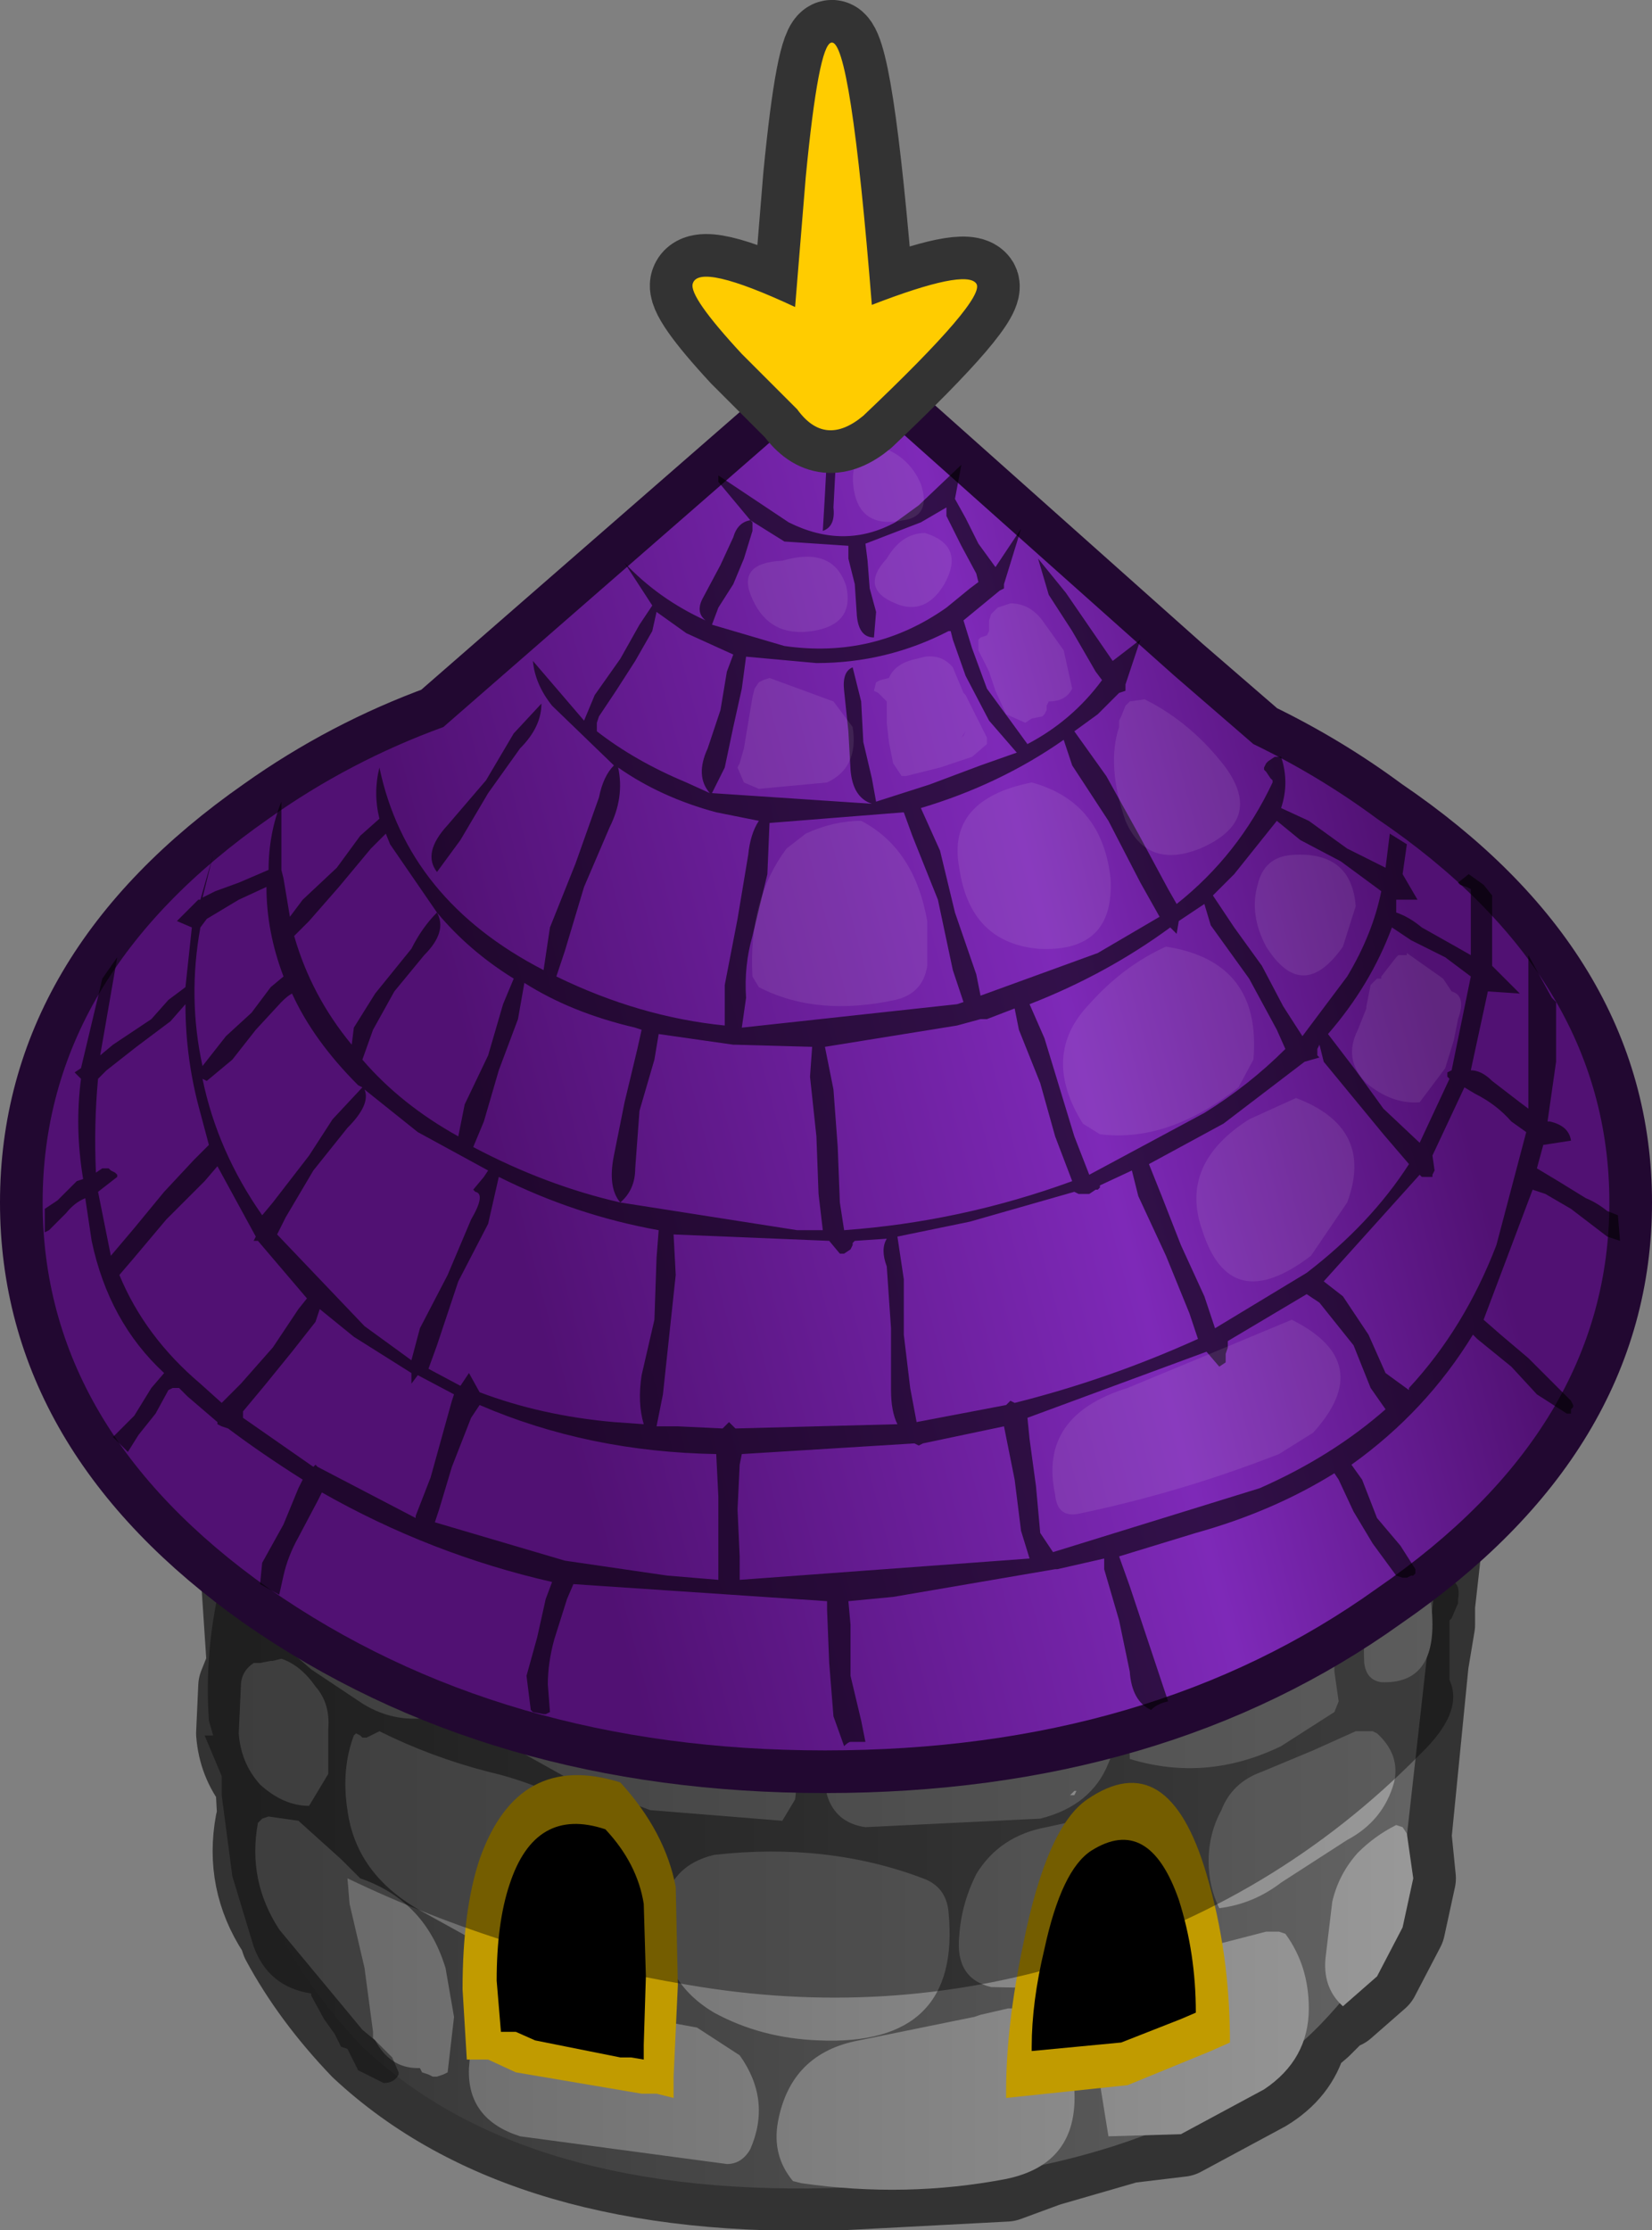 <?xml version="1.0" encoding="UTF-8" standalone="no"?>
<svg xmlns:xlink="http://www.w3.org/1999/xlink" height="52.3px" width="38.75px" xmlns="http://www.w3.org/2000/svg">
  <rect width="100%" height="100%" fill="#808080" stroke="none"/>
  <g transform="matrix(1.0, 0.0, 0.0, 1.0, 1.0, 8.9)">
    <path d="M4.35 22.6 L19.0 20.95 33.65 19.4 32.6 28.75 32.6 29.2 32.45 30.1 32.05 34.15 32.15 35.15 31.9 36.3 31.3 37.45 30.5 38.15 30.45 38.1 29.95 38.6 29.6 38.9 Q29.4 39.65 28.65 40.1 L26.7 41.15 25.45 41.3 23.55 41.85 22.6 42.2 18.8 42.4 Q11.3 42.65 7.5 39.1 6.35 37.9 5.65 36.6 L5.6 36.45 5.55 36.35 Q4.8 35.2 5.05 33.85 L5.1 33.8 5.05 32.9 Q4.65 32.4 4.6 31.75 L4.65 30.65 4.85 30.15 4.35 22.6" fill="#474747" fill-rule="evenodd" stroke="none"/>
    <path d="M4.35 22.6 L4.85 30.15 4.65 30.65 4.6 31.75 Q4.65 32.4 5.05 32.9 L5.1 33.8 5.05 33.85 Q4.8 35.2 5.55 36.35 L5.6 36.45 5.65 36.6 Q6.35 37.9 7.5 39.1 11.3 42.65 18.8 42.4 L22.6 42.2 23.55 41.85 25.45 41.3 26.7 41.15 28.65 40.1 Q29.4 39.65 29.6 38.9 L29.95 38.6 30.45 38.1 30.5 38.15 31.3 37.45 31.9 36.3 32.15 35.15 32.05 34.15 32.45 30.1 32.6 29.2 32.6 28.75 33.65 19.4 19.0 20.95 4.35 22.6 Z" fill="none" stroke="#333333" stroke-linecap="round" stroke-linejoin="round" stroke-width="2.0"/>
    <path d="M4.35 22.6 L19.0 20.95 33.65 19.4 31.9 35.05 Q31.7 36.8 29.95 38.6 26.45 42.15 18.9 42.4 11.3 42.7 7.5 39.1 6.35 37.9 5.65 36.6 L5.2 35.35 4.35 22.6" fill="url(#gradient0)" fill-rule="evenodd" stroke="none"/>
    <path d="M10.55 30.1 Q11.9 29.55 13.35 30.1 L15.7 30.8 Q16.75 31.25 17.4 32.1 17.75 32.6 17.65 33.3 L17.35 33.8 14.25 33.55 12.4 32.85 10.7 31.9 Q9.5 31.05 10.35 29.85 L10.45 29.9 10.5 30.0 10.55 30.1 M13.0 33.7 Q14.35 34.45 14.4 35.95 14.4 37.0 13.65 37.8 12.1 37.8 10.75 36.95 L8.85 35.9 Q7.35 35.05 7.15 33.55 7.0 32.6 7.3 31.8 L7.35 31.75 7.45 31.8 7.5 31.85 7.6 31.85 7.9 31.7 Q9.1 32.3 10.45 32.65 11.75 32.95 13.0 33.7 M18.85 31.65 Q20.95 30.5 23.4 30.9 L24.65 31.0 25.0 31.05 25.1 31.05 Q25.3 31.75 25.0 32.45 24.6 33.45 23.4 33.75 L19.3 33.95 Q18.6 33.85 18.4 33.2 L18.15 31.75 18.2 31.65 18.3 31.65 18.4 31.65 18.45 31.65 18.8 31.65 18.85 31.65 M15.75 34.6 Q18.4 34.3 20.65 35.15 21.2 35.35 21.25 35.95 21.55 39.1 18.2 38.95 16.85 38.9 15.75 38.3 14.4 37.5 14.55 35.9 14.7 34.85 15.75 34.6 M6.8 27.8 L8.35 28.7 Q9.15 29.2 9.55 30.1 9.8 30.8 9.25 31.35 8.3 31.55 7.5 31.05 L6.3 30.25 5.55 29.6 4.85 28.85 4.8 28.6 4.8 28.55 4.8 28.25 4.85 28.1 4.85 27.8 4.95 27.6 Q5.0 27.4 5.1 27.5 6.0 27.35 6.8 27.8 M5.35 30.05 L5.4 30.05 5.6 30.0 Q6.05 30.15 6.4 30.65 6.75 31.05 6.7 31.65 L6.7 32.7 6.25 33.45 Q5.65 33.45 5.1 32.95 4.65 32.45 4.6 31.75 L4.65 30.65 Q4.65 30.3 4.95 30.1 L5.1 30.1 5.35 30.05 M6.0 33.8 L6.5 34.25 7.0 34.7 7.45 35.15 Q8.9 35.65 9.4 37.1 L9.45 37.25 9.65 38.4 9.5 39.7 9.4 39.75 9.25 39.8 9.15 39.8 9.05 39.75 8.9 39.7 8.85 39.6 8.8 39.6 Q8.15 39.6 7.8 38.95 L7.5 38.7 5.55 36.35 Q4.8 35.2 5.05 33.85 L5.1 33.8 5.15 33.75 5.3 33.7 6.0 33.8 M17.25 40.85 Q17.55 39.25 19.15 38.95 L21.85 38.4 22.0 38.35 22.65 38.2 23.2 38.2 23.4 38.25 Q24.1 39.0 24.2 40.1 24.3 41.85 22.6 42.2 20.25 42.65 17.8 42.3 L17.6 42.25 Q17.1 41.65 17.25 40.85 M16.05 41.85 L11.2 41.2 Q9.95 40.8 10.0 39.6 L10.15 37.9 10.3 37.85 10.35 37.8 10.5 37.75 15.35 38.65 16.35 39.3 Q17.1 40.35 16.6 41.5 16.4 41.85 16.05 41.85 M31.8 27.6 L32.0 27.6 32.2 27.65 Q32.6 28.3 32.6 29.2 32.6 30.6 31.4 30.55 31.05 30.5 31.0 30.1 30.95 29.15 31.25 28.25 L31.45 27.7 31.5 27.65 31.65 27.6 31.8 27.6 M31.3 31.75 Q31.85 32.25 31.7 32.9 31.45 33.8 30.6 34.25 L29.05 35.25 Q28.4 35.75 27.6 35.85 27.35 35.35 27.35 34.75 27.35 34.1 27.65 33.55 27.9 32.9 28.6 32.65 L29.8 32.15 30.8 31.7 31.2 31.7 31.3 31.75 M31.9 33.95 L32.0 34.1 32.15 35.15 31.9 36.3 31.3 37.45 30.5 38.15 Q30.0 37.7 30.1 36.95 L30.25 35.7 Q30.4 35.05 30.85 34.55 31.25 34.15 31.75 33.9 L31.9 33.95 M25.65 30.5 L25.7 30.5 25.8 30.4 25.95 30.5 26.0 30.55 26.4 30.05 Q27.05 29.2 28.05 29.1 L29.35 28.75 29.7 28.8 29.9 28.8 30.1 29.0 30.3 29.6 30.3 30.3 30.4 31.0 30.3 31.25 29.05 32.05 Q27.3 32.9 25.5 32.35 L25.5 32.25 25.45 31.95 25.45 31.65 25.45 31.15 25.5 30.7 25.55 30.55 25.65 30.5 M21.9 35.05 Q22.45 34.15 23.55 33.95 L25.15 33.6 Q27.7 33.65 26.85 36.1 26.3 37.6 24.6 37.75 L22.25 37.7 Q21.4 37.5 21.5 36.5 21.55 35.75 21.9 35.05 M29.0 36.4 L29.15 36.45 Q29.7 37.2 29.7 38.2 29.7 39.4 28.65 40.1 L26.7 41.15 25.0 41.2 24.75 39.65 Q24.65 38.5 25.35 37.85 26.15 37.2 27.15 36.8 L28.7 36.4 29.0 36.4" fill="url(#gradient1)" fill-rule="evenodd" stroke="none"/>
    <path d="M14.85 35.35 L14.9 37.65 14.8 39.8 14.8 40.05 14.8 40.3 14.4 40.2 14.05 40.2 11.1 39.7 10.45 39.4 9.95 39.4 9.85 37.75 Q9.85 35.9 10.25 34.7 11.15 32.15 13.55 32.9 14.6 34.05 14.85 35.35 M24.5 33.3 Q26.4 32.0 27.3 35.05 27.85 36.9 27.85 39.0 L27.4 39.2 25.45 40.0 22.6 40.3 22.6 40.2 22.6 40.15 Q22.6 38.6 23.0 36.7 23.55 33.95 24.5 33.3" fill="#c19b00" fill-rule="evenodd" stroke="none"/>
    <path d="M14.1 35.75 L14.15 37.45 14.1 39.05 14.1 39.2 14.1 39.4 13.8 39.35 13.55 39.35 11.55 38.95 11.1 38.75 10.75 38.75 10.65 37.55 Q10.65 36.2 10.95 35.3 11.55 33.45 13.2 34.0 13.95 34.8 14.1 35.75 M26.7 38.45 L25.3 39.0 23.2 39.2 23.2 39.1 Q23.2 38.05 23.5 36.8 23.9 34.95 24.6 34.5 25.95 33.65 26.65 35.65 27.05 36.9 27.05 38.3 L26.7 38.45" fill="#000000" fill-rule="evenodd" stroke="none"/>
    <path d="M19.8 30.5 L24.75 30.3 26.9 30.55 27.05 30.65 28.85 30.05 30.75 28.9 31.6 28.4 32.7 28.15 Q33.3 28.05 33.2 28.6 L33.2 28.7 33.05 29.05 33.0 29.1 33.0 30.5 Q33.35 31.25 32.3 32.25 28.9 35.7 24.2 37.1 19.8 38.45 15.15 37.65 10.9 36.95 7.15 35.15 L7.2 35.75 7.55 37.25 7.75 38.75 7.75 38.9 7.95 39.1 8.2 39.35 8.35 39.7 8.35 39.75 Q8.25 39.95 8.0 39.95 L7.4 39.65 7.15 39.15 7.0 39.1 6.85 38.8 6.6 38.45 6.3 37.9 6.3 37.85 Q5.3 37.7 4.95 36.75 L4.45 35.1 4.2 33.2 4.2 32.75 3.8 31.8 4.0 31.8 3.9 31.45 Q3.8 30.0 4.1 28.55 4.2 28.0 4.75 27.85 L9.25 29.35 9.95 29.55 14.4 30.1 19.8 30.5 M24.1 33.2 L24.2 33.2 24.25 33.1 24.2 33.1 24.15 33.15 24.1 33.2" fill="#000000" fill-opacity="0.4" fill-rule="evenodd" stroke="none"/>
    <path d="M28.4 8.55 Q29.95 9.3 31.3 10.3 36.75 14.0 36.75 19.3 36.75 24.6 31.3 28.35 26.0 32.15 18.35 32.15 10.75 32.15 5.3 28.35 0.0 24.6 0.0 19.3 0.0 14.0 5.3 10.3 7.2 8.95 9.4 8.15 L18.75 0.0 26.55 6.95 28.4 8.55" fill="url(#gradient2)" fill-rule="evenodd" stroke="none"/>
    <path d="M28.4 8.55 Q29.95 9.3 31.3 10.3 36.75 14.0 36.75 19.3 36.75 24.6 31.3 28.35 26.0 32.15 18.35 32.15 10.75 32.15 5.3 28.35 0.0 24.6 0.0 19.3 0.0 14.0 5.3 10.3 7.2 8.95 9.4 8.15 L18.75 0.0 26.55 6.95 28.4 8.55 Z" fill="none" stroke="#220831" stroke-linecap="round" stroke-linejoin="round" stroke-width="2.0"/>
    <path d="M31.3 10.3 Q36.75 14.0 36.75 19.3 36.75 24.6 31.3 28.35 26.0 32.15 18.35 32.15 10.75 32.15 5.3 28.35 0.0 24.6 0.0 19.3 0.0 14.0 5.3 10.3 7.2 8.95 9.4 8.15 L18.75 0.0 26.55 6.95 28.4 8.55 Q29.95 9.3 31.3 10.3" fill="url(#gradient3)" fill-rule="evenodd" stroke="none"/>
    <path d="M16.6 3.3 L15.85 2.4 15.85 2.25 17.5 3.35 Q18.8 4.0 20.0 3.35 L20.55 2.95 21.55 2.0 21.4 2.8 21.65 3.25 21.95 3.85 22.35 4.4 22.95 3.5 22.55 4.8 22.55 4.9 22.45 4.95 21.6 5.65 21.8 6.3 22.15 7.25 22.7 8.0 23.1 8.55 Q24.15 8.0 24.85 7.05 L24.7 6.85 24.15 5.9 23.6 5.05 23.35 4.2 24.0 5.0 24.55 5.8 25.1 6.6 25.75 6.1 25.4 7.15 25.4 7.3 25.25 7.35 24.75 7.85 24.2 8.25 24.95 9.3 25.7 10.65 26.4 11.95 26.6 12.3 Q28.05 11.15 28.85 9.45 L28.85 9.4 28.8 9.35 28.7 9.2 28.65 9.15 28.65 9.1 28.7 9.0 28.75 8.95 28.9 8.85 28.95 8.85 29.05 8.85 Q29.25 9.45 29.05 10.05 L29.7 10.35 30.6 11.0 31.5 11.45 31.6 10.65 32.0 10.9 31.9 11.6 32.25 12.2 31.75 12.2 31.75 12.5 Q32.05 12.6 32.35 12.85 L33.15 13.3 33.5 13.5 33.5 12.5 33.5 12.05 33.5 11.95 33.4 11.9 33.25 11.85 33.2 11.8 33.45 11.6 33.8 11.85 34.0 12.1 34.0 13.75 34.65 14.4 33.9 14.35 33.5 16.2 Q33.75 16.2 34.0 16.45 L34.65 16.95 34.85 17.1 34.85 16.65 34.85 13.5 35.4 14.5 35.5 14.6 35.5 16.0 35.3 17.4 35.35 17.4 Q35.8 17.5 35.85 17.85 L35.2 17.95 35.05 18.5 35.55 18.8 36.2 19.2 Q36.45 19.3 36.7 19.5 L36.95 19.6 37.0 20.2 36.7 20.1 35.85 19.45 35.25 19.1 34.95 19.0 33.8 22.05 34.2 22.4 34.85 22.95 35.4 23.5 35.85 23.95 35.9 24.05 35.9 24.1 35.85 24.15 35.85 24.25 35.75 24.25 35.05 23.8 34.45 23.15 33.65 22.5 33.55 22.4 Q32.45 24.2 30.7 25.45 L30.95 25.8 31.3 26.7 31.85 27.35 32.2 27.9 32.2 28.0 32.15 28.05 32.1 28.05 32.0 28.1 31.9 28.1 31.75 28.05 31.2 27.3 30.75 26.55 30.4 25.8 30.3 25.65 Q28.85 26.55 27.05 27.05 L25.25 27.6 25.5 28.3 25.9 29.5 26.25 30.55 26.4 31.0 Q26.15 31.05 26.0 31.2 25.55 31.0 25.5 30.3 L25.25 29.1 24.9 27.9 24.9 27.65 23.8 27.9 23.75 27.9 19.95 28.55 18.9 28.65 18.95 29.2 18.95 30.4 19.2 31.45 19.3 31.95 18.95 31.95 Q18.9 31.95 18.8 32.05 L18.55 31.35 18.45 30.1 18.4 28.85 18.4 28.65 12.45 28.25 12.3 28.6 12.0 29.55 Q11.85 30.1 11.85 30.6 L11.9 31.25 11.8 31.3 11.75 31.3 11.5 31.25 11.45 31.2 11.35 30.4 11.6 29.5 11.8 28.6 11.95 28.2 Q9.1 27.55 6.55 26.1 L6.45 26.3 6.0 27.15 Q5.75 27.6 5.65 28.05 L5.55 28.5 5.1 28.25 5.15 27.75 5.65 26.85 6.0 26.0 6.1 25.8 Q5.15 25.2 4.35 24.6 L4.2 24.55 4.1 24.5 4.1 24.45 3.4 23.85 3.2 23.65 3.05 23.65 2.95 23.7 2.65 24.25 2.25 24.75 2.0 25.15 1.65 24.8 2.15 24.3 2.55 23.65 2.85 23.3 Q1.55 22.1 1.15 20.2 L1.0 19.2 Q0.75 19.3 0.55 19.55 L0.15 19.95 0.05 20.0 0.05 19.95 0.05 19.5 0.05 19.45 0.35 19.25 0.8 18.8 0.95 18.75 Q0.75 17.55 0.9 16.4 L0.75 16.25 0.9 16.15 1.4 14.05 1.75 13.55 1.35 15.85 1.65 15.6 2.55 15.0 2.95 14.55 3.35 14.25 3.5 12.85 3.15 12.7 3.65 12.2 3.7 12.2 4.0 11.15 3.75 12.15 4.05 12.0 4.6 11.8 5.3 11.5 Q5.3 10.65 5.6 9.9 L5.6 11.5 5.65 11.7 5.8 12.6 6.1 12.2 6.9 11.45 7.45 10.7 7.9 10.3 Q7.75 9.7 7.9 9.1 8.55 12.2 11.75 13.85 L11.9 12.85 12.5 11.35 13.05 9.8 Q13.15 9.3 13.4 9.05 L11.95 7.65 Q11.55 7.15 11.5 6.6 L12.7 8.0 12.95 7.4 13.55 6.55 14.0 5.75 14.3 5.3 13.65 4.3 Q14.45 5.15 15.55 5.65 15.3 5.45 15.5 5.1 L15.9 4.35 16.2 3.7 Q16.3 3.35 16.6 3.3 L16.65 3.35 16.65 3.45 16.65 3.55 16.45 4.2 16.2 4.8 15.85 5.35 15.7 5.75 17.4 6.25 Q19.5 6.55 21.2 5.35 L21.75 4.9 21.95 4.75 21.9 4.55 21.55 3.9 21.2 3.2 21.2 3.0 20.6 3.35 19.3 3.85 19.35 4.25 19.4 4.9 19.55 5.45 19.5 6.05 Q19.15 6.05 19.1 5.55 L19.05 4.8 18.9 4.2 18.9 3.9 17.4 3.8 16.6 3.3 M30.45 11.3 L29.5 10.8 28.95 10.35 27.95 11.6 27.45 12.1 27.95 12.85 28.6 13.75 29.1 14.7 29.55 15.4 30.6 14.0 Q31.2 13.0 31.4 12.0 L30.45 11.3 M21.3 5.9 L21.25 5.9 Q19.8 6.65 18.15 6.65 L16.5 6.5 16.4 7.25 16.2 8.15 16.0 9.1 15.7 9.7 19.45 9.95 Q19.0 9.8 18.95 9.15 L18.9 8.25 18.8 7.3 Q18.75 6.85 19.0 6.75 L19.2 7.55 19.25 8.5 19.45 9.35 19.55 9.9 20.8 9.5 22.0 9.05 22.85 8.75 22.2 8.0 21.65 6.95 21.35 6.1 21.3 5.9 M23.95 8.45 Q22.45 9.5 20.6 10.05 L21.05 11.05 21.4 12.5 21.9 13.95 22.0 14.45 24.75 13.45 26.2 12.6 25.75 11.8 25.0 10.35 24.15 9.05 23.95 8.45 M20.4 10.7 L20.2 10.15 17.05 10.4 17.0 11.6 16.65 13.05 Q16.45 13.75 16.5 14.5 L16.4 15.2 21.45 14.65 21.6 14.6 21.35 13.85 21.0 12.2 20.4 10.7 M28.3 14.05 L27.4 12.8 27.25 12.3 26.65 12.7 26.6 13.0 26.45 12.85 Q24.95 13.95 23.15 14.65 L23.5 15.45 23.85 16.6 24.2 17.75 24.55 18.65 27.25 17.2 Q28.3 16.55 29.15 15.7 L28.95 15.25 28.3 14.05 M25.95 18.4 L26.25 19.15 26.7 20.3 27.25 21.5 27.5 22.25 29.65 20.95 Q31.15 19.8 32.05 18.4 L31.45 17.7 30.75 16.85 30.05 16.0 29.95 15.6 29.9 15.7 29.9 15.85 29.95 15.9 29.6 16.0 27.7 17.45 25.95 18.4 M22.8 14.75 L22.15 15.0 22.0 15.0 21.45 15.15 18.35 15.65 18.55 16.65 18.65 18.0 18.7 19.3 18.8 19.95 Q21.55 19.75 24.15 18.8 L23.75 17.75 23.4 16.5 22.9 15.25 22.8 14.75 M24.75 19.0 L24.7 19.0 24.55 19.1 24.3 19.1 24.2 19.05 21.75 19.75 20.05 20.1 20.2 21.1 20.2 22.4 20.35 23.65 20.5 24.45 22.6 24.05 22.7 23.95 22.8 24.0 Q25.0 23.45 27.1 22.5 L26.9 21.9 26.35 20.55 25.7 19.15 25.55 18.55 24.8 18.9 24.8 18.95 24.75 19.0 M29.65 21.45 L27.8 22.55 27.8 22.65 27.8 22.7 27.75 22.85 27.75 23.05 27.6 23.15 27.3 22.8 23.1 24.35 23.15 24.85 23.3 25.95 23.4 27.05 23.7 27.5 28.55 26.0 Q30.25 25.25 31.5 24.15 L31.15 23.65 30.75 22.65 29.95 21.65 29.65 21.45 M31.65 12.85 Q31.15 14.2 30.15 15.35 L30.8 16.2 31.45 17.1 32.3 17.9 33.0 16.4 32.95 16.35 32.95 16.25 33.05 16.2 33.5 14.0 32.9 13.55 32.1 13.15 31.65 12.85 M32.65 18.55 L32.6 18.65 32.6 18.7 32.5 18.7 32.35 18.7 32.3 18.65 30.05 21.15 30.5 21.5 31.1 22.4 31.5 23.3 32.05 23.7 32.05 23.65 Q33.35 22.25 34.1 20.3 L34.8 17.65 34.45 17.4 Q34.1 17.0 33.6 16.75 L33.35 16.6 32.6 18.2 32.65 18.55 M18.8 0.25 L18.8 1.1 18.6 2.05 18.55 3.0 Q18.6 3.45 18.3 3.55 L18.35 2.7 18.4 1.75 18.4 0.85 Q18.4 0.45 18.8 0.25 M14.3 5.9 L13.9 6.6 13.45 7.3 13.05 7.9 13.0 8.05 13.0 8.25 Q13.9 8.95 15.1 9.45 L15.65 9.7 Q15.3 9.3 15.6 8.65 L15.9 7.75 16.05 6.85 16.2 6.45 15.1 5.95 14.4 5.45 14.3 5.9 M11.7 7.6 Q11.7 8.15 11.2 8.65 L10.45 9.7 9.8 10.8 9.25 11.55 Q8.9 11.1 9.5 10.45 L10.4 9.4 11.05 8.3 11.7 7.6 M12.7 11.9 L12.25 13.4 12.05 14.0 Q14.0 14.95 16.0 15.15 L16.0 14.2 16.3 12.65 16.55 11.15 Q16.6 10.65 16.8 10.35 L15.8 10.15 Q14.5 9.8 13.5 9.1 13.65 9.8 13.3 10.5 L12.7 11.9 M9.25 12.5 L8.15 10.9 8.05 10.65 7.7 11.0 6.95 11.9 6.25 12.7 5.9 13.05 Q6.3 14.45 7.25 15.6 L7.3 15.2 7.8 14.4 8.65 13.35 Q8.9 12.85 9.25 12.5 9.5 12.95 8.95 13.5 L8.25 14.35 7.75 15.25 7.5 15.95 Q8.4 17.0 9.75 17.75 L9.9 17.0 10.45 15.85 10.8 14.65 11.05 14.05 Q10.0 13.4 9.25 12.5 M4.6 12.2 L3.85 12.65 3.7 12.85 Q3.4 14.5 3.75 16.1 L4.3 15.4 4.9 14.85 5.35 14.25 5.65 14.0 Q5.25 12.95 5.25 11.9 L4.6 12.2 M5.6 14.6 L5.0 15.25 4.45 15.95 3.85 16.45 3.75 16.4 Q4.1 18.1 5.15 19.6 L5.4 19.3 6.25 18.2 6.8 17.35 7.5 16.6 7.4 16.55 Q6.35 15.5 5.85 14.4 5.75 14.45 5.6 14.6 M7.15 17.55 L6.35 18.55 5.7 19.65 5.5 20.05 7.55 22.2 8.65 23.0 8.85 22.25 9.5 21.0 10.05 19.7 Q10.4 19.1 10.15 19.05 L10.1 19.0 10.35 18.7 10.45 18.55 8.8 17.65 7.55 16.65 Q7.7 17.0 7.15 17.55 M3.0 15.05 L2.2 15.65 1.5 16.2 1.3 16.4 Q1.2 17.45 1.25 18.6 L1.4 18.5 1.5 18.5 1.55 18.5 1.6 18.55 1.7 18.6 1.75 18.65 1.75 18.7 1.3 19.05 1.6 20.55 2.15 19.9 2.85 19.05 3.55 18.3 3.9 17.95 3.7 17.2 Q3.35 15.95 3.35 14.65 L3.0 15.05 M2.9 19.7 L2.1 20.65 1.8 21.0 Q2.4 22.45 3.7 23.55 L4.2 24.0 4.65 23.55 5.4 22.7 6.0 21.8 6.2 21.55 5.05 20.2 4.95 20.2 5.0 20.1 4.1 18.45 3.8 18.8 2.9 19.7 M4.7 24.35 L6.35 25.5 6.4 25.45 6.45 25.5 8.75 26.7 8.75 26.65 9.1 25.75 9.35 24.85 9.6 23.95 9.65 23.8 8.8 23.35 8.65 23.55 8.65 23.3 7.3 22.45 6.5 21.8 6.4 22.1 5.85 22.8 5.2 23.6 4.7 24.2 4.7 24.25 4.7 24.35 M9.05 23.2 L9.8 23.6 10.0 23.3 10.25 23.75 Q11.7 24.3 13.4 24.45 L14.1 24.5 Q13.95 24.0 14.05 23.35 L14.35 22.05 14.4 20.6 14.45 19.95 Q12.5 19.6 10.7 18.7 L10.45 19.8 9.75 21.15 9.25 22.65 9.05 23.2 M13.55 19.3 L17.7 19.95 18.3 19.95 18.2 19.1 18.15 17.75 18.0 16.35 18.05 15.65 16.25 15.6 16.2 15.6 14.45 15.35 14.35 15.95 14.0 17.15 13.9 18.5 Q13.9 19.0 13.55 19.3 13.25 18.95 13.4 18.2 L13.65 16.95 13.95 15.7 14.05 15.25 13.9 15.2 Q12.4 14.85 11.3 14.15 L11.15 15.0 10.7 16.2 10.35 17.4 10.1 18.0 Q11.8 18.9 13.55 19.3 M14.85 21.0 L14.7 22.4 14.55 23.8 14.4 24.55 14.9 24.55 15.95 24.6 16.1 24.45 16.25 24.6 20.05 24.5 Q19.9 24.2 19.9 23.7 L19.9 22.25 19.8 20.8 Q19.65 20.4 19.8 20.15 L19.05 20.2 19.0 20.25 19.0 20.3 18.95 20.4 18.8 20.5 18.7 20.5 18.45 20.2 14.8 20.05 14.85 21.0 M10.05 24.35 L9.6 25.5 9.3 26.5 9.2 26.8 12.25 27.7 14.65 28.05 15.85 28.15 15.85 27.2 15.85 26.2 15.8 25.2 Q12.8 25.15 10.25 24.05 L10.05 24.35 M16.35 27.6 L16.35 28.15 23.15 27.65 22.95 27.0 22.8 25.8 22.55 24.55 20.65 24.95 20.55 25.0 20.45 24.95 16.4 25.2 16.35 25.45 16.3 26.5 16.35 27.6" fill="#000000" fill-opacity="0.6" fill-rule="evenodd" stroke="none"/>
    <path d="M22.7 5.25 Q23.15 5.25 23.45 5.65 L23.95 6.35 24.15 7.25 Q24.0 7.55 23.6 7.55 L23.55 7.65 23.55 7.75 23.5 7.85 23.45 7.9 23.2 7.95 23.05 8.05 22.6 7.85 22.35 7.3 22.2 6.85 21.95 6.35 21.95 6.3 21.95 6.15 21.95 6.1 22.0 6.05 22.15 6.0 22.2 5.9 22.2 5.8 22.2 5.65 22.25 5.5 22.4 5.35 22.7 5.25 M21.15 4.8 Q20.7 5.55 20.0 5.25 19.15 4.9 19.8 4.2 20.15 3.6 20.7 3.6 21.65 3.9 21.15 4.8 M25.3 7.9 L25.4 7.65 25.5 7.55 25.85 7.5 Q26.95 8.05 27.75 9.1 28.65 10.35 27.15 11.0 25.9 11.5 25.4 10.35 24.95 9.05 25.25 8.15 L25.25 8.1 25.25 8.0 25.3 7.9 M21.65 7.4 L21.9 7.9 22.15 8.4 22.15 8.55 21.8 8.85 21.05 9.1 20.25 9.3 20.15 9.3 19.95 9.0 19.85 8.5 19.8 8.05 19.8 7.55 19.6 7.35 19.5 7.3 19.55 7.1 19.65 7.05 19.85 7.0 Q20.0 6.65 20.5 6.55 L20.7 6.5 Q21.1 6.45 21.35 6.75 L21.6 7.35 21.65 7.4 M21.65 8.25 L21.55 8.4 21.6 8.35 21.65 8.25 M25.05 11.7 Q25.15 13.45 23.35 13.35 21.75 13.2 21.5 11.45 21.2 9.85 23.2 9.45 24.85 9.9 25.05 11.7 M29.3 11.15 Q30.7 11.05 30.8 12.35 L30.5 13.3 Q29.55 14.65 28.7 13.3 28.3 12.55 28.5 11.85 28.65 11.2 29.3 11.15 M29.4 16.85 Q31.25 17.55 30.6 19.3 L29.75 20.55 Q27.85 22.0 27.2 19.95 26.65 18.4 28.3 17.35 L29.4 16.85 M28.05 16.6 Q26.4 17.9 24.8 17.7 L24.4 17.45 Q23.4 15.85 24.55 14.65 25.35 13.75 26.35 13.3 28.6 13.65 28.4 15.95 L28.05 16.6 M20.75 13.75 Q20.65 14.4 20.0 14.55 18.15 14.95 16.8 14.25 L16.65 14.0 Q16.55 12.2 17.45 11.0 L17.9 10.65 Q18.55 10.35 19.2 10.35 20.45 11.0 20.75 12.7 L20.75 13.75 M29.3 22.05 Q31.3 23.05 29.8 24.7 L29.0 25.2 Q26.7 26.1 24.3 26.6 23.8 26.7 23.75 26.15 23.35 24.3 25.45 23.65 L27.5 22.8 29.3 22.05 M33.2 15.0 L33.1 15.5 32.9 16.15 32.3 16.95 Q31.65 17.0 31.05 16.5 30.5 15.95 30.85 15.25 L31.05 14.75 31.05 14.7 31.15 14.2 31.25 14.1 31.3 14.05 31.4 14.05 31.4 14.0 31.75 13.55 31.8 13.5 31.85 13.5 32.0 13.5 32.0 13.45 32.85 14.05 33.05 14.35 Q33.4 14.45 33.2 15.0 M17.35 4.25 Q18.55 3.9 18.85 4.85 19.05 5.75 18.05 5.9 17.05 6.05 16.65 5.15 16.25 4.3 17.35 4.25 M19.55 1.55 Q20.3 1.75 20.6 2.45 20.85 3.2 20.2 3.3 19.25 3.5 19.05 2.7 18.85 1.8 19.55 1.55 M19.0 8.15 Q19.15 9.1 18.4 9.45 L16.8 9.6 16.45 9.45 16.3 9.1 16.35 9.0 16.45 8.65 16.55 8.05 16.65 7.45 16.7 7.25 16.8 7.1 16.9 7.05 17.05 7.0 18.55 7.55 19.0 8.15" fill="#ffffff" fill-opacity="0.086" fill-rule="evenodd" stroke="none"/>
    <path d="M18.5 -7.9 Q18.95 -8.0 19.45 -1.75 21.65 -2.6 21.9 -2.25 22.15 -1.9 19.25 0.85 18.35 1.6 17.7 0.7 L16.4 -0.6 Q15.15 -1.95 15.25 -2.25 15.4 -2.75 17.65 -1.7 L17.9 -4.75 Q18.2 -7.85 18.5 -7.9 Z" fill="none" stroke="#333333" stroke-linecap="round" stroke-linejoin="round" stroke-width="2.0"/>
    <path d="M15.25 -2.25 Q15.4 -2.75 17.65 -1.7 L17.9 -4.75 Q18.2 -7.85 18.5 -7.9 18.95 -8.0 19.45 -1.75 21.65 -2.6 21.9 -2.25 22.15 -1.9 19.25 0.85 18.35 1.6 17.7 0.7 L16.4 -0.6 Q15.15 -1.95 15.25 -2.25" fill="#ffcc00" fill-rule="evenodd" stroke="none"/>
  </g>
  <defs>
    <linearGradient gradientTransform="matrix(0.018, 0.0, 0.0, 0.014, 19.0, 30.85)" gradientUnits="userSpaceOnUse" id="gradient0" spreadMethod="pad" x1="-819.2" x2="819.2">
      <stop offset="0.0" stop-color="#333333"/>
      <stop offset="1.0" stop-color="#666666"/>
    </linearGradient>
    <linearGradient gradientTransform="matrix(0.017, 0.0, 0.0, 0.009, 18.6, 34.95)" gradientUnits="userSpaceOnUse" id="gradient1" spreadMethod="pad" x1="-819.2" x2="819.2">
      <stop offset="0.0" stop-color="#666666"/>
      <stop offset="1.0" stop-color="#999999"/>
    </linearGradient>
    <linearGradient gradientTransform="matrix(0.013, -0.004, 0.005, 0.019, 21.3, 15.25)" gradientUnits="userSpaceOnUse" id="gradient2" spreadMethod="pad" x1="-819.2" x2="819.2">
      <stop offset="0.0" stop-color="#511173"/>
      <stop offset="0.624" stop-color="#7e29b8"/>
      <stop offset="1.0" stop-color="#511173"/>
    </linearGradient>
    <linearGradient gradientTransform="matrix(0.013, -0.004, 0.005, 0.019, 21.3, 15.25)" gradientUnits="userSpaceOnUse" id="gradient3" spreadMethod="pad" x1="-819.2" x2="819.2">
      <stop offset="0.0" stop-color="#511173"/>
      <stop offset="0.624" stop-color="#7e29b8"/>
      <stop offset="1.0" stop-color="#511173"/>
    </linearGradient>
  </defs>
</svg>
